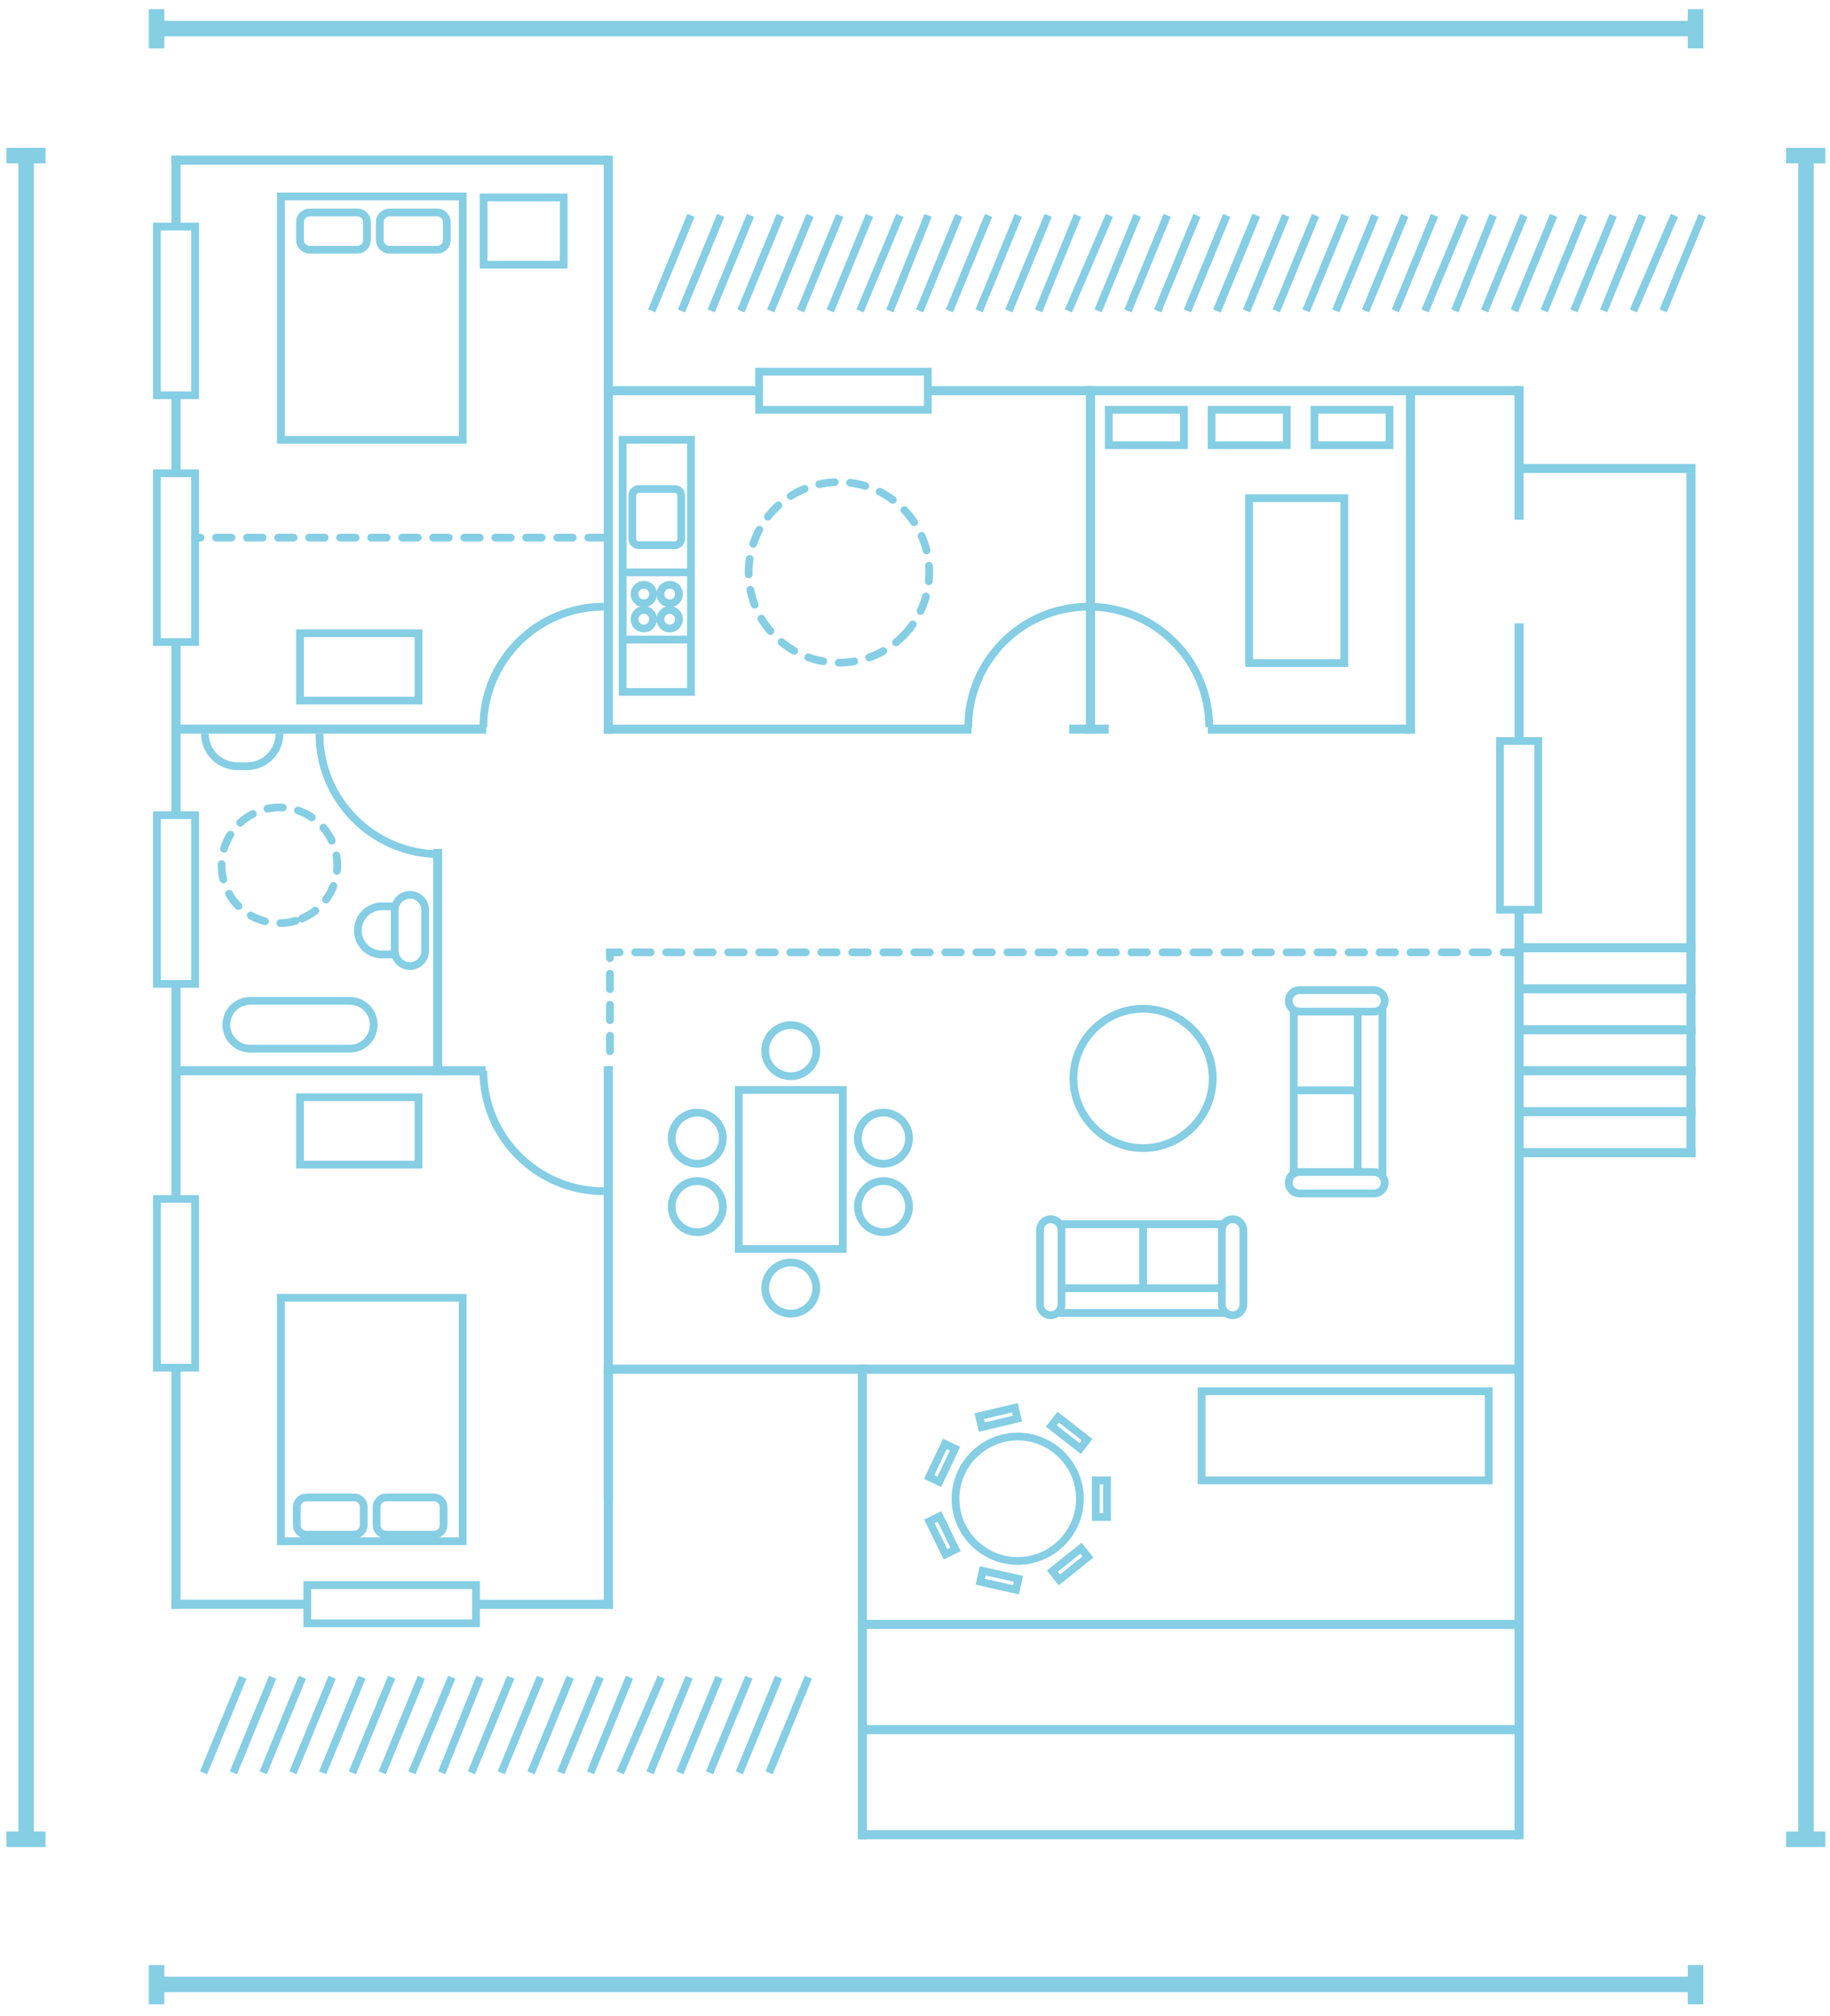 <svg width="118" height="130" viewBox="0 0 118 130" fill="none" xmlns="http://www.w3.org/2000/svg">
<path d="M116.45 10.035V118.598" stroke="#85CEE4" stroke-miterlimit="10"/>
<path d="M117.7 10.035H115.17" stroke="#85CEE4" stroke-miterlimit="10"/>
<path d="M117.7 118.598H115.17" stroke="#85CEE4" stroke-miterlimit="10"/>
<path d="M10.096 1.844H109.33" stroke="#85CEE4" stroke-miterlimit="10"/>
<path d="M10.096 0.59V3.12" stroke="#85CEE4" stroke-miterlimit="10"/>
<path d="M109.33 0.59V3.12" stroke="#85CEE4" stroke-miterlimit="10"/>
<path d="M10.096 127.953H109.33" stroke="#85CEE4" stroke-miterlimit="10"/>
<path d="M10.096 126.703V129.233" stroke="#85CEE4" stroke-miterlimit="10"/>
<path d="M109.33 126.703V129.233" stroke="#85CEE4" stroke-miterlimit="10"/>
<path d="M1.687 10.035V118.598" stroke="#85CEE4" stroke-miterlimit="10"/>
<path d="M2.937 10.035H0.411" stroke="#85CEE4" stroke-miterlimit="10"/>
<path d="M2.937 118.598H0.411" stroke="#85CEE4" stroke-miterlimit="10"/>
<path d="M15.662 108.146L13.127 114.308" stroke="#85CEE4" stroke-width="0.5" stroke-miterlimit="10"/>
<path d="M17.58 108.146L15.05 114.308" stroke="#85CEE4" stroke-width="0.5" stroke-miterlimit="10"/>
<path d="M19.498 108.146L16.968 114.308" stroke="#85CEE4" stroke-width="0.5" stroke-miterlimit="10"/>
<path d="M21.416 108.146L18.886 114.308" stroke="#85CEE4" stroke-width="0.5" stroke-miterlimit="10"/>
<path d="M23.339 108.146L20.804 114.308" stroke="#85CEE4" stroke-width="0.5" stroke-miterlimit="10"/>
<path d="M25.257 108.146L22.722 114.308" stroke="#85CEE4" stroke-width="0.5" stroke-miterlimit="10"/>
<path d="M27.171 108.146L24.645 114.308" stroke="#85CEE4" stroke-width="0.5" stroke-miterlimit="10"/>
<path d="M29.132 108.146L26.563 114.308" stroke="#85CEE4" stroke-width="0.5" stroke-miterlimit="10"/>
<path d="M30.951 108.146L28.481 114.308" stroke="#85CEE4" stroke-width="0.5" stroke-miterlimit="10"/>
<path d="M32.934 108.146L30.399 114.308" stroke="#85CEE4" stroke-width="0.5" stroke-miterlimit="10"/>
<path d="M34.852 108.146L32.322 114.308" stroke="#85CEE4" stroke-width="0.5" stroke-miterlimit="10"/>
<path d="M36.77 108.146L34.24 114.308" stroke="#85CEE4" stroke-width="0.5" stroke-miterlimit="10"/>
<path d="M38.693 108.146L36.158 114.308" stroke="#85CEE4" stroke-width="0.5" stroke-miterlimit="10"/>
<path d="M40.585 108.146L38.076 114.308" stroke="#85CEE4" stroke-width="0.5" stroke-miterlimit="10"/>
<path d="M42.64 108.146L39.994 114.308" stroke="#85CEE4" stroke-width="0.5" stroke-miterlimit="10"/>
<path d="M44.434 108.146L41.917 114.308" stroke="#85CEE4" stroke-width="0.5" stroke-miterlimit="10"/>
<path d="M46.365 108.146L43.835 114.308" stroke="#85CEE4" stroke-width="0.5" stroke-miterlimit="10"/>
<path d="M48.288 108.146L45.753 114.308" stroke="#85CEE4" stroke-width="0.5" stroke-miterlimit="10"/>
<path d="M50.206 108.146L47.671 114.308" stroke="#85CEE4" stroke-width="0.5" stroke-miterlimit="10"/>
<path d="M52.124 108.146L49.593 114.308" stroke="#85CEE4" stroke-width="0.5" stroke-miterlimit="10"/>
<path d="M44.554 13.888L42.024 20.045" stroke="#85CEE4" stroke-width="0.5" stroke-miterlimit="10"/>
<path d="M46.472 13.888L43.942 20.045" stroke="#85CEE4" stroke-width="0.5" stroke-miterlimit="10"/>
<path d="M48.39 13.888L45.86 20.045" stroke="#85CEE4" stroke-width="0.5" stroke-miterlimit="10"/>
<path d="M50.313 13.888L47.778 20.045" stroke="#85CEE4" stroke-width="0.5" stroke-miterlimit="10"/>
<path d="M52.231 13.888L49.696 20.045" stroke="#85CEE4" stroke-width="0.5" stroke-miterlimit="10"/>
<path d="M54.149 13.888L51.619 20.045" stroke="#85CEE4" stroke-width="0.5" stroke-miterlimit="10"/>
<path d="M56.063 13.888L53.537 20.045" stroke="#85CEE4" stroke-width="0.5" stroke-miterlimit="10"/>
<path d="M58.024 13.888L55.455 20.045" stroke="#85CEE4" stroke-width="0.5" stroke-miterlimit="10"/>
<path d="M59.843 13.888L57.373 20.045" stroke="#85CEE4" stroke-width="0.5" stroke-miterlimit="10"/>
<path d="M61.826 13.888L59.295 20.045" stroke="#85CEE4" stroke-width="0.5" stroke-miterlimit="10"/>
<path d="M63.744 13.888L61.214 20.045" stroke="#85CEE4" stroke-width="0.5" stroke-miterlimit="10"/>
<path d="M65.662 13.888L63.132 20.045" stroke="#85CEE4" stroke-width="0.5" stroke-miterlimit="10"/>
<path d="M67.589 13.888L65.05 20.045" stroke="#85CEE4" stroke-width="0.5" stroke-miterlimit="10"/>
<path d="M69.477 13.888L66.968 20.045" stroke="#85CEE4" stroke-width="0.5" stroke-miterlimit="10"/>
<path d="M71.536 13.888L68.89 20.045" stroke="#85CEE4" stroke-width="0.5" stroke-miterlimit="10"/>
<path d="M73.326 13.888L70.808 20.045" stroke="#85CEE4" stroke-width="0.5" stroke-miterlimit="10"/>
<path d="M75.261 13.888L72.727 20.045" stroke="#85CEE4" stroke-width="0.5" stroke-miterlimit="10"/>
<path d="M77.18 13.888L74.645 20.045" stroke="#85CEE4" stroke-width="0.5" stroke-miterlimit="10"/>
<path d="M79.098 13.888L76.567 20.045" stroke="#85CEE4" stroke-width="0.5" stroke-miterlimit="10"/>
<path d="M81.016 13.888L78.485 20.045" stroke="#85CEE4" stroke-width="0.5" stroke-miterlimit="10"/>
<path d="M80.99 13.888L78.455 20.045" stroke="#85CEE4" stroke-width="0.5" stroke-miterlimit="10"/>
<path d="M82.908 13.888L80.374 20.045" stroke="#85CEE4" stroke-width="0.5" stroke-miterlimit="10"/>
<path d="M84.826 13.888L82.296 20.045" stroke="#85CEE4" stroke-width="0.5" stroke-miterlimit="10"/>
<path d="M86.745 13.888L84.214 20.045" stroke="#85CEE4" stroke-width="0.5" stroke-miterlimit="10"/>
<path d="M88.667 13.888L86.132 20.045" stroke="#85CEE4" stroke-width="0.5" stroke-miterlimit="10"/>
<path d="M90.585 13.888L88.05 20.045" stroke="#85CEE4" stroke-width="0.5" stroke-miterlimit="10"/>
<path d="M92.499 13.888L89.973 20.045" stroke="#85CEE4" stroke-width="0.5" stroke-miterlimit="10"/>
<path d="M94.46 13.888L91.891 20.045" stroke="#85CEE4" stroke-width="0.5" stroke-miterlimit="10"/>
<path d="M96.279 13.888L93.809 20.045" stroke="#85CEE4" stroke-width="0.5" stroke-miterlimit="10"/>
<path d="M98.262 13.888L95.727 20.045" stroke="#85CEE4" stroke-width="0.5" stroke-miterlimit="10"/>
<path d="M100.18 13.888L97.645 20.045" stroke="#85CEE4" stroke-width="0.5" stroke-miterlimit="10"/>
<path d="M102.098 13.888L99.568 20.045" stroke="#85CEE4" stroke-width="0.5" stroke-miterlimit="10"/>
<path d="M104.021 13.888L101.486 20.045" stroke="#85CEE4" stroke-width="0.5" stroke-miterlimit="10"/>
<path d="M105.913 13.888L103.404 20.045" stroke="#85CEE4" stroke-width="0.5" stroke-miterlimit="10"/>
<path d="M107.968 13.888L105.322 20.045" stroke="#85CEE4" stroke-width="0.5" stroke-miterlimit="10"/>
<path d="M109.762 13.888L107.245 20.045" stroke="#85CEE4" stroke-width="0.5" stroke-miterlimit="10"/>
<path d="M54.342 70.281H47.637V80.535H54.342V70.281Z" stroke="#85CEE4" stroke-width="0.5" stroke-miterlimit="10"/>
<path d="M52.638 67.746C52.638 68.653 51.901 69.394 50.989 69.394C50.077 69.394 49.341 68.658 49.341 67.746C49.341 66.834 50.077 66.097 50.989 66.097C51.901 66.102 52.638 66.838 52.638 67.746Z" stroke="#85CEE4" stroke-width="0.5" stroke-miterlimit="10"/>
<path d="M52.638 83.052C52.638 83.96 51.901 84.701 50.989 84.701C50.077 84.701 49.341 83.964 49.341 83.052C49.341 82.141 50.077 81.404 50.989 81.404C51.901 81.404 52.638 82.145 52.638 83.052Z" stroke="#85CEE4" stroke-width="0.5" stroke-miterlimit="10"/>
<path d="M58.615 77.803C58.615 78.715 57.878 79.452 56.966 79.452C56.054 79.452 55.318 78.715 55.318 77.803C55.318 76.895 56.054 76.155 56.966 76.155C57.878 76.155 58.615 76.891 58.615 77.803Z" stroke="#85CEE4" stroke-width="0.5" stroke-miterlimit="10"/>
<path d="M58.615 73.389C58.615 74.297 57.878 75.037 56.966 75.037C56.054 75.037 55.318 74.301 55.318 73.389C55.318 72.481 56.054 71.74 56.966 71.74C57.878 71.74 58.615 72.481 58.615 73.389Z" stroke="#85CEE4" stroke-width="0.5" stroke-miterlimit="10"/>
<path d="M46.609 77.803C46.609 78.715 45.873 79.452 44.961 79.452C44.049 79.452 43.312 78.715 43.312 77.803C43.312 76.895 44.049 76.155 44.961 76.155C45.873 76.155 46.609 76.891 46.609 77.803Z" stroke="#85CEE4" stroke-width="0.5" stroke-miterlimit="10"/>
<path d="M46.609 73.389C46.609 74.297 45.873 75.037 44.961 75.037C44.049 75.037 43.312 74.301 43.312 73.389C43.312 72.481 44.049 71.74 44.961 71.74C45.873 71.745 46.609 72.481 46.609 73.389Z" stroke="#85CEE4" stroke-width="0.5" stroke-miterlimit="10"/>
<path d="M83.097 64.535C83.097 64.154 83.409 63.841 83.79 63.841H88.594C88.975 63.841 89.288 64.154 89.288 64.535C89.288 64.916 88.975 65.228 88.594 65.228H83.79C83.409 65.224 83.097 64.916 83.097 64.535Z" stroke="#85CEE4" stroke-width="0.5" stroke-miterlimit="10"/>
<path d="M83.097 76.262C83.097 75.881 83.409 75.568 83.79 75.568H88.594C88.975 75.568 89.288 75.881 89.288 76.262C89.288 76.643 88.975 76.955 88.594 76.955H83.79C83.409 76.951 83.097 76.638 83.097 76.262Z" stroke="#85CEE4" stroke-width="0.5" stroke-miterlimit="10"/>
<path d="M89.142 65.044V75.752" stroke="#85CEE4" stroke-width="0.5" stroke-miterlimit="10"/>
<path d="M87.545 65.224V75.568" stroke="#85CEE4" stroke-width="0.5" stroke-miterlimit="10"/>
<path d="M83.422 65.044V75.568" stroke="#85CEE4" stroke-width="0.5" stroke-miterlimit="10"/>
<path d="M83.422 70.306H87.545" stroke="#85CEE4" stroke-width="0.5" stroke-miterlimit="10"/>
<path d="M79.479 78.612C79.86 78.612 80.172 78.925 80.172 79.306V84.11C80.172 84.491 79.86 84.803 79.479 84.803C79.098 84.803 78.785 84.491 78.785 84.11V79.306C78.785 78.925 79.098 78.612 79.479 78.612Z" stroke="#85CEE4" stroke-width="0.5" stroke-miterlimit="10"/>
<path d="M67.751 78.612C68.133 78.612 68.445 78.925 68.445 79.306V84.11C68.445 84.491 68.133 84.803 67.751 84.803C67.37 84.803 67.058 84.491 67.058 84.11V79.306C67.062 78.925 67.37 78.612 67.751 78.612Z" stroke="#85CEE4" stroke-width="0.5" stroke-miterlimit="10"/>
<path d="M78.969 84.658H68.261" stroke="#85CEE4" stroke-width="0.5" stroke-miterlimit="10"/>
<path d="M78.785 83.061H68.445" stroke="#85CEE4" stroke-width="0.5" stroke-miterlimit="10"/>
<path d="M78.969 78.938H68.445" stroke="#85CEE4" stroke-width="0.5" stroke-miterlimit="10"/>
<path d="M73.707 78.938V83.061" stroke="#85CEE4" stroke-width="0.5" stroke-miterlimit="10"/>
<path d="M26.434 62.291C25.895 62.291 25.454 61.85 25.454 61.311V58.678C25.454 58.138 25.895 57.697 26.434 57.697C26.974 57.697 27.415 58.138 27.415 58.678V61.311C27.415 61.85 26.974 62.291 26.434 62.291Z" stroke="#85CEE4" stroke-width="0.5" stroke-miterlimit="10"/>
<path d="M25.45 58.442H24.623C23.767 58.442 23.073 59.136 23.073 59.992C23.073 60.848 23.767 61.542 24.623 61.542H25.45" stroke="#85CEE4" stroke-width="0.5" stroke-miterlimit="10"/>
<path d="M18.11 12.666V28.362H29.838V12.666H18.11Z" stroke="#85CEE4" stroke-width="0.5" stroke-miterlimit="10"/>
<path d="M23.664 14.316V15.485C23.664 15.823 23.386 16.102 23.048 16.102H19.961C19.623 16.102 19.344 15.823 19.344 15.485V14.316C19.344 13.978 19.623 13.7 19.961 13.7H23.048C23.386 13.7 23.664 13.978 23.664 14.316Z" stroke="#85CEE4" stroke-width="0.5" stroke-miterlimit="10"/>
<path d="M28.811 14.316V15.485C28.811 15.823 28.532 16.102 28.194 16.102H25.107C24.769 16.102 24.491 15.823 24.491 15.485V14.316C24.491 13.978 24.769 13.7 25.107 13.7H28.194C28.532 13.7 28.811 13.978 28.811 14.316Z" stroke="#85CEE4" stroke-width="0.5" stroke-miterlimit="10"/>
<path d="M29.835 99.377L29.835 83.681H18.108L18.108 99.377H29.835Z" stroke="#85CEE4" stroke-width="0.5" stroke-miterlimit="10"/>
<path d="M24.281 98.338V97.169C24.281 96.831 24.559 96.552 24.897 96.552H27.984C28.323 96.552 28.601 96.831 28.601 97.169V98.338C28.601 98.676 28.323 98.954 27.984 98.954H24.897C24.559 98.95 24.281 98.676 24.281 98.338Z" stroke="#85CEE4" stroke-width="0.5" stroke-miterlimit="10"/>
<path d="M19.134 98.338V97.169C19.134 96.831 19.413 96.552 19.751 96.552H22.838C23.176 96.552 23.454 96.831 23.454 97.169V98.338C23.454 98.676 23.176 98.954 22.838 98.954H19.751C19.413 98.95 19.134 98.676 19.134 98.338Z" stroke="#85CEE4" stroke-width="0.5" stroke-miterlimit="10"/>
<path d="M11.057 10.035V10.622L39.23 10.622V10.035L11.057 10.035Z" fill="#85CEE4"/>
<path d="M38.935 24.899V25.485H48.945V24.899H38.935Z" fill="#85CEE4"/>
<path d="M59.828 24.899V25.485L97.956 25.485V24.899L59.828 24.899Z" fill="#85CEE4"/>
<path d="M11.35 46.719V47.306H31.357V46.719H11.35Z" fill="#85CEE4"/>
<path d="M38.934 46.721V47.308H62.649V46.721H38.934Z" fill="#85CEE4"/>
<path d="M77.878 46.721V47.307H90.954V46.721H77.878Z" fill="#85CEE4"/>
<path d="M68.939 46.721V47.308H71.491V46.721H68.939Z" fill="#85CEE4"/>
<path d="M11.35 68.746V69.332H31.319V68.746H11.35Z" fill="#85CEE4"/>
<path d="M38.932 87.991V88.578H97.954V87.991H38.932Z" fill="#85CEE4"/>
<path d="M55.311 118.008V118.595H97.951V118.008H55.311Z" fill="#85CEE4"/>
<path d="M55.314 111.228V111.815H97.954V111.228H55.314Z" fill="#85CEE4"/>
<path d="M55.312 104.447V105.034H97.952V104.447H55.312Z" fill="#85CEE4"/>
<path d="M97.954 29.916V30.502H109.33V29.916H97.954Z" fill="#85CEE4"/>
<path d="M97.956 60.818V61.404H109.332V60.818H97.956Z" fill="#85CEE4"/>
<path d="M97.956 63.46V64.046H109.332V63.46H97.956Z" fill="#85CEE4"/>
<path d="M97.955 66.102V66.689H109.331V66.102H97.955Z" fill="#85CEE4"/>
<path d="M97.955 68.744V69.331H109.331V68.744H97.955Z" fill="#85CEE4"/>
<path d="M97.954 71.386V71.972H109.331V71.386H97.954Z" fill="#85CEE4"/>
<path d="M97.954 74.028V74.615H109.33V74.028H97.954Z" fill="#85CEE4"/>
<path d="M11.642 63.438H11.055V77.306H11.642V63.438Z" fill="#85CEE4"/>
<path d="M11.642 41.397H11.055V52.559H11.642V41.397Z" fill="#85CEE4"/>
<path d="M11.642 25.487H11.055V30.518H11.642V25.487Z" fill="#85CEE4"/>
<path d="M11.642 10.035H11.055V14.607H11.642V10.035Z" fill="#85CEE4"/>
<path d="M11.642 88.186H11.055V103.732H11.642V88.186Z" fill="#85CEE4"/>
<path d="M98.245 24.896H97.658V33.511H98.245V24.896Z" fill="#85CEE4"/>
<path d="M98.245 40.19H97.658V47.781H98.245V40.19Z" fill="#85CEE4"/>
<path d="M98.245 58.66H97.658V61.405H98.245V58.66Z" fill="#85CEE4"/>
<path d="M91.244 25.191H90.658V47.306H91.244V25.191Z" fill="#85CEE4"/>
<path d="M98.245 60.814H97.658V118.594H98.245V60.814Z" fill="#85CEE4"/>
<path d="M55.9 87.989H55.314V118.598H55.9V87.989Z" fill="#85CEE4"/>
<path d="M109.33 30.5H108.743V74.613H109.33V30.5Z" fill="#85CEE4"/>
<path d="M39.519 10.035H38.932V47.306H39.519V10.035Z" fill="#85CEE4"/>
<path d="M28.515 54.743H27.929V69.33H28.515V54.743Z" fill="#85CEE4"/>
<path d="M70.607 24.896H70.021V47.306H70.607V24.896Z" fill="#85CEE4"/>
<path d="M39.519 68.743H38.932V96.753H39.519V68.743Z" fill="#85CEE4"/>
<path d="M39.519 88.284H38.932V103.737H39.519V88.284Z" fill="#85CEE4"/>
<path d="M11.058 103.146V103.733H19.818V103.146H11.058Z" fill="#85CEE4"/>
<path d="M30.697 103.15V103.736H39.521V103.15H30.697Z" fill="#85CEE4"/>
<path d="M30.695 102.208H19.815V104.67H30.695V102.208Z" stroke="#85CEE4" stroke-width="0.5" stroke-miterlimit="10"/>
<path d="M12.582 88.188L12.582 77.308H10.121L10.121 88.188H12.582Z" stroke="#85CEE4" stroke-width="0.5" stroke-miterlimit="10"/>
<path d="M12.582 63.44L12.582 52.56H10.12L10.12 63.44H12.582Z" stroke="#85CEE4" stroke-width="0.5" stroke-miterlimit="10"/>
<path d="M12.581 25.487L12.581 14.608H10.119L10.119 25.487H12.581Z" stroke="#85CEE4" stroke-width="0.5" stroke-miterlimit="10"/>
<path d="M59.826 23.963H48.947V26.424H59.826V23.963Z" stroke="#85CEE4" stroke-width="0.5" stroke-miterlimit="10"/>
<path d="M99.185 58.658V47.779H96.723V58.658H99.185Z" stroke="#85CEE4" stroke-width="0.5" stroke-miterlimit="10"/>
<path d="M12.58 41.397L12.58 30.517H10.118L10.118 41.397H12.58Z" stroke="#85CEE4" stroke-width="0.5" stroke-miterlimit="10"/>
<path d="M28.366 55.077C24.075 55.077 20.599 51.6 20.599 47.31" stroke="#85CEE4" stroke-width="0.5" stroke-miterlimit="10"/>
<path d="M31.166 46.886C31.166 42.596 34.642 39.119 38.932 39.119" stroke="#85CEE4" stroke-width="0.5" stroke-miterlimit="10"/>
<path d="M62.434 46.886C62.434 42.596 65.91 39.119 70.201 39.119" stroke="#85CEE4" stroke-width="0.5" stroke-miterlimit="10"/>
<path d="M77.972 46.886C77.972 42.596 74.495 39.119 70.205 39.119" stroke="#85CEE4" stroke-width="0.5" stroke-miterlimit="10"/>
<path d="M38.932 76.806C34.642 76.806 31.166 73.329 31.166 69.039" stroke="#85CEE4" stroke-width="0.5" stroke-miterlimit="10"/>
<path d="M26.987 40.832H19.344V45.173H26.987V40.832Z" stroke="#85CEE4" stroke-width="0.5" stroke-miterlimit="10"/>
<path d="M26.987 70.751H19.344V75.093H26.987V70.751Z" stroke="#85CEE4" stroke-width="0.5" stroke-miterlimit="10"/>
<path d="M36.346 12.728H31.183V17.069H36.346V12.728Z" stroke="#85CEE4" stroke-width="0.5" stroke-miterlimit="10"/>
<path d="M73.707 74.027C71.237 74.027 69.216 72.006 69.216 69.535C69.216 67.065 71.237 65.044 73.707 65.044C76.178 65.044 78.198 67.065 78.198 69.535C78.198 72.006 76.178 74.027 73.707 74.027Z" stroke="#85CEE4" stroke-width="0.5" stroke-miterlimit="10"/>
<path d="M65.624 100.65C63.414 100.65 61.612 98.843 61.612 96.638C61.612 94.429 63.419 92.626 65.624 92.626C67.833 92.626 69.635 94.433 69.635 96.638C69.635 98.843 67.829 100.65 65.624 100.65Z" stroke="#85CEE4" stroke-width="0.5" stroke-miterlimit="10"/>
<path d="M71.382 95.452H70.659V97.815H71.382V95.452Z" stroke="#85CEE4" stroke-width="0.5" stroke-miterlimit="10"/>
<path d="M70.153 100.392L69.701 99.827L67.856 101.304L68.308 101.869L70.153 100.392Z" stroke="#85CEE4" stroke-width="0.5" stroke-miterlimit="10"/>
<path d="M65.513 102.508L65.672 101.802L63.366 101.285L63.207 101.991L65.513 102.508Z" stroke="#85CEE4" stroke-width="0.5" stroke-miterlimit="10"/>
<path d="M60.964 100.219L61.615 99.901L60.578 97.777L59.928 98.095L60.964 100.219Z" stroke="#85CEE4" stroke-width="0.5" stroke-miterlimit="10"/>
<path d="M59.914 95.237L60.568 95.546L61.579 93.41L60.925 93.1L59.914 95.237Z" stroke="#85CEE4" stroke-width="0.5" stroke-miterlimit="10"/>
<path d="M63.14 91.315L63.307 92.019L65.606 91.473L65.439 90.769L63.14 91.315Z" stroke="#85CEE4" stroke-width="0.5" stroke-miterlimit="10"/>
<path d="M68.234 91.375L67.789 91.945L69.652 93.4L70.097 92.829L68.234 91.375Z" stroke="#85CEE4" stroke-width="0.5" stroke-miterlimit="10"/>
<path d="M95.993 89.706H77.479V95.452H95.993V89.706Z" stroke="#85CEE4" stroke-width="0.5" stroke-miterlimit="10"/>
<path d="M97.954 61.405H39.331V68.743" stroke="#85CEE4" stroke-width="0.5" stroke-miterlimit="10" stroke-linecap="round" stroke-dasharray="1 1"/>
<path d="M38.932 34.666H12.579" stroke="#85CEE4" stroke-width="0.5" stroke-miterlimit="10" stroke-linecap="round" stroke-dasharray="1 1"/>
<path d="M19.472 59.226C21.368 58.423 22.254 56.234 21.45 54.338C20.647 52.441 18.458 51.556 16.562 52.359C14.665 53.163 13.78 55.352 14.583 57.248C15.387 59.144 17.576 60.03 19.472 59.226Z" stroke="#85CEE4" stroke-width="0.5" stroke-miterlimit="10" stroke-linecap="round" stroke-dasharray="1 1"/>
<path d="M13.213 47.306C13.213 48.466 14.151 49.404 15.311 49.404H15.923C17.084 49.404 18.021 48.466 18.021 47.306" stroke="#85CEE4" stroke-width="0.5" stroke-miterlimit="10"/>
<path d="M22.555 64.535H16.133C15.281 64.535 14.592 65.224 14.592 66.076C14.592 66.928 15.281 67.617 16.133 67.617H22.555C23.407 67.617 24.097 66.928 24.097 66.076C24.101 65.224 23.407 64.535 22.555 64.535Z" stroke="#85CEE4" stroke-width="0.5" stroke-miterlimit="10"/>
<path d="M86.684 32.123H80.545V42.75H86.684V32.123Z" stroke="#85CEE4" stroke-width="0.5" stroke-miterlimit="10"/>
<path d="M76.34 26.42H71.494V28.707H76.34V26.42Z" stroke="#85CEE4" stroke-width="0.5" stroke-miterlimit="10"/>
<path d="M82.972 26.42H78.126V28.707H82.972V26.42Z" stroke="#85CEE4" stroke-width="0.5" stroke-miterlimit="10"/>
<path d="M89.6 26.42H84.754V28.707H89.6V26.42Z" stroke="#85CEE4" stroke-width="0.5" stroke-miterlimit="10"/>
<path d="M44.554 28.36H40.148V44.613H44.554V28.36Z" stroke="#85CEE4" stroke-width="0.5" stroke-miterlimit="10"/>
<path d="M42.114 38.306C42.114 38.635 41.844 38.905 41.514 38.905C41.184 38.905 40.915 38.635 40.915 38.306C40.915 37.976 41.184 37.706 41.514 37.706C41.844 37.706 42.114 37.976 42.114 38.306Z" stroke="#85CEE4" stroke-width="0.5" stroke-miterlimit="10"/>
<path d="M43.783 38.306C43.783 38.635 43.514 38.905 43.184 38.905C42.854 38.905 42.584 38.635 42.584 38.306C42.584 37.976 42.854 37.706 43.184 37.706C43.518 37.706 43.783 37.976 43.783 38.306Z" stroke="#85CEE4" stroke-width="0.5" stroke-miterlimit="10"/>
<path d="M42.114 39.929C42.114 40.258 41.844 40.528 41.514 40.528C41.184 40.528 40.915 40.258 40.915 39.929C40.915 39.599 41.184 39.329 41.514 39.329C41.844 39.329 42.114 39.599 42.114 39.929Z" stroke="#85CEE4" stroke-width="0.5" stroke-miterlimit="10"/>
<path d="M43.783 39.929C43.783 40.258 43.514 40.528 43.184 40.528C42.854 40.528 42.584 40.258 42.584 39.929C42.584 39.599 42.854 39.329 43.184 39.329C43.518 39.329 43.783 39.599 43.783 39.929Z" stroke="#85CEE4" stroke-width="0.5" stroke-miterlimit="10"/>
<path d="M40.148 36.906H44.554" stroke="#85CEE4" stroke-width="0.5" stroke-miterlimit="10"/>
<path d="M40.148 41.239H44.554" stroke="#85CEE4" stroke-width="0.5" stroke-miterlimit="10"/>
<path d="M43.509 35.154H41.189C40.962 35.154 40.773 34.97 40.773 34.739V31.948C40.773 31.721 40.958 31.532 41.189 31.532H43.509C43.736 31.532 43.925 31.716 43.925 31.948V34.739C43.925 34.97 43.736 35.154 43.509 35.154Z" stroke="#85CEE4" stroke-width="0.5" stroke-miterlimit="10"/>
<path d="M58.215 41.023C60.489 38.749 60.489 35.062 58.215 32.788C55.941 30.514 52.254 30.514 49.98 32.788C47.706 35.062 47.706 38.749 49.98 41.023C52.254 43.297 55.941 43.297 58.215 41.023Z" stroke="#85CEE4" stroke-width="0.5" stroke-miterlimit="10" stroke-linecap="round" stroke-dasharray="1 1"/>
</svg>
